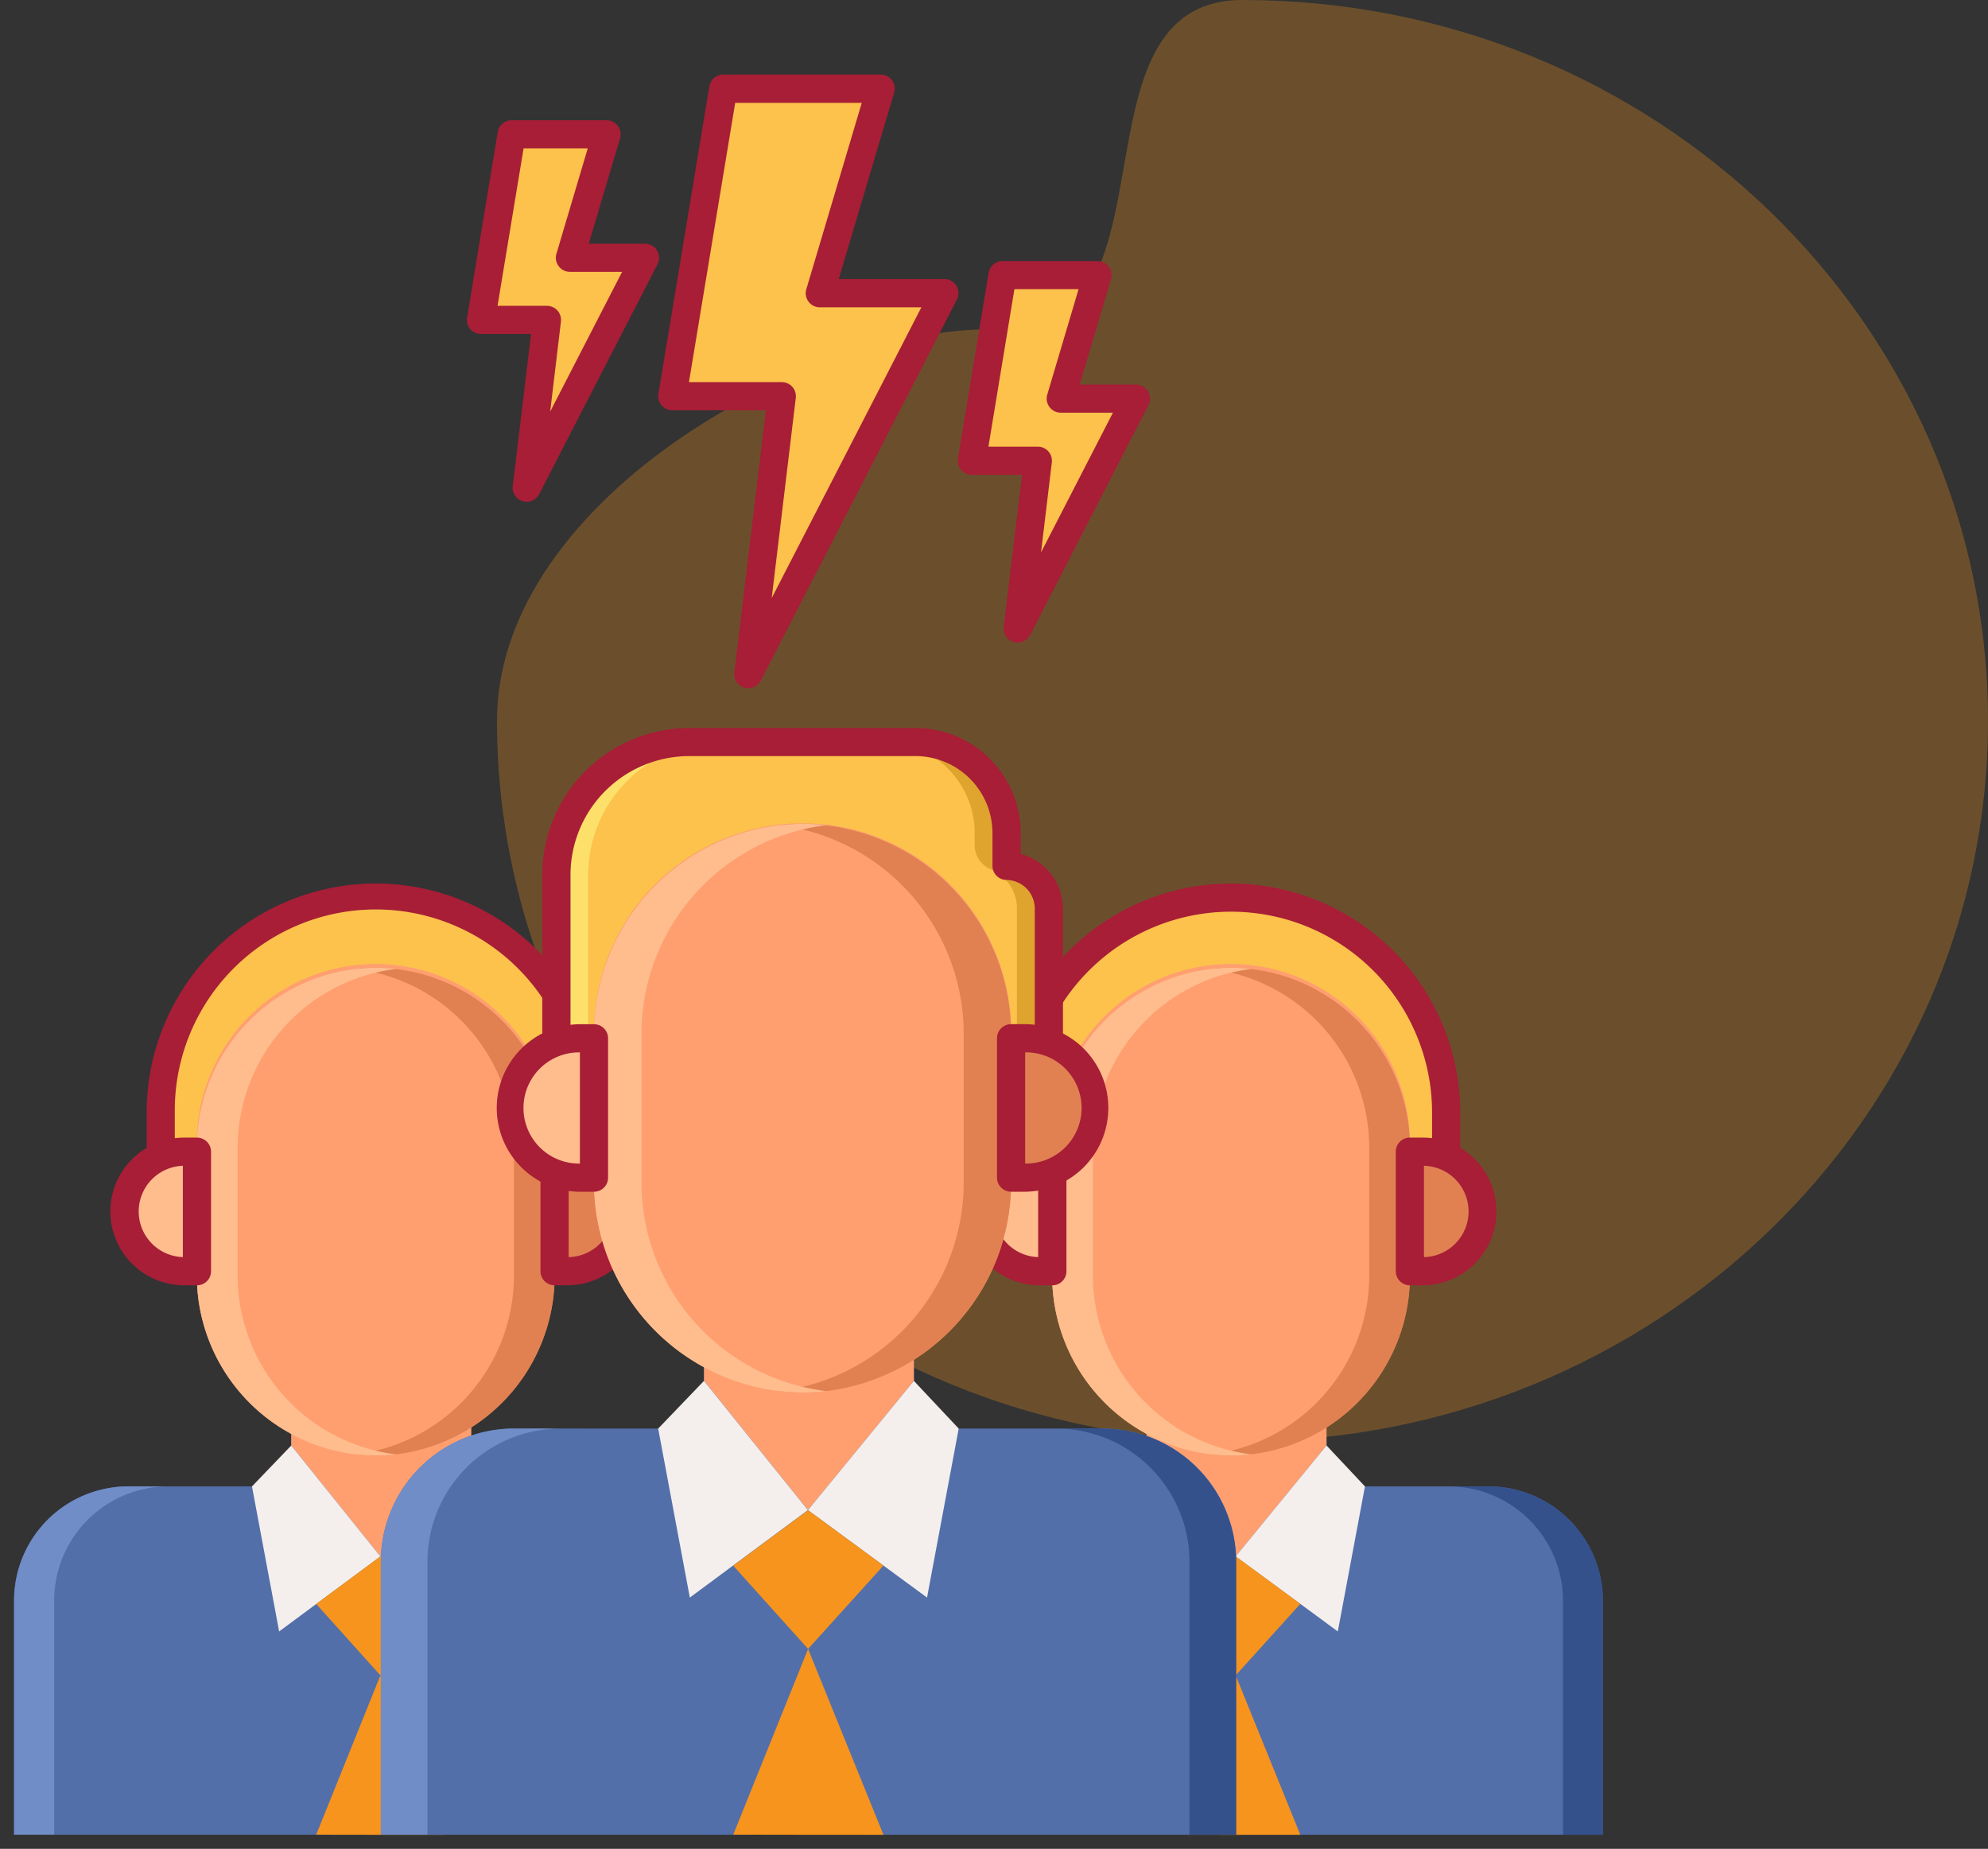 <svg xmlns="http://www.w3.org/2000/svg" width="80.001" height="74.395" viewBox="0 0 80.001 74.395">
  <rect x="0" y="0" width="80.001" height="74.395" fill="#333333" stroke="none"/>
  <g id="Group_955" data-name="Group 955" transform="translate(-533.999 -854)">
    <path id="ring" d="M30,0C46.569,0,60,12.984,60,29S46.569,58,30,58,0,45.016,0,29c0-9.017,12.953-16.086,20.33-15.734S22.759,0,30,0Z" transform="translate(554 854)" fill="#f7941d" opacity="0.29"/>
    <g id="brainstorm" transform="translate(520.835 855)">
      <g id="enrge">
        <g id="Group_66" data-name="Group 66" transform="translate(40.224 2.566)">
          <path id="Path_347" data-name="Path 347" d="M110.722,4h6.335l-2.447,8.233h5.016l-7.891,15.329,1.346-11.186h-4.4Z" transform="translate(-108.676 -4)" fill="#fcc24c"/>
        </g>
        <g id="Group_67" data-name="Group 67" transform="translate(39.658 2)">
          <path id="Path_348" data-name="Path 348" d="M110.3,26.695a.56.56,0,0,1-.166-.025.566.566,0,0,1-.4-.609l1.27-10.551h-3.766a.567.567,0,0,1-.559-.659L108.73,2.474A.566.566,0,0,1,109.289,2h6.335a.566.566,0,0,1,.543.728l-2.231,7.5h4.257a.567.567,0,0,1,.5.826l-7.891,15.329A.566.566,0,0,1,110.3,26.695Zm-2.391-12.319h3.736a.567.567,0,0,1,.563.634l-.969,8.056,6.023-11.7h-4.087a.567.567,0,0,1-.543-.728l2.231-7.5H109.77Z" transform="translate(-106.678 -2)" fill="#a71e36"/>
        </g>
      </g>
      <g id="enrge-2" data-name="enrge">
        <g id="Group_68" data-name="Group 68" transform="translate(52.271 10.07)">
          <path id="Path_349" data-name="Path 349" d="M152.432,30.485h3.824l-1.477,4.969h3.028l-4.763,9.252.812-6.751H151.2Z" transform="translate(-151.198 -30.485)" fill="#fcc24c"/>
        </g>
        <g id="Group_69" data-name="Group 69" transform="translate(51.705 9.504)">
          <path id="Path_350" data-name="Path 350" d="M151.612,43.839a.567.567,0,0,1-.562-.634l.736-6.117h-2.019a.567.567,0,0,1-.559-.659l1.234-7.469a.567.567,0,0,1,.559-.474h3.824a.566.566,0,0,1,.543.728l-1.26,4.241h2.268a.567.567,0,0,1,.5.826l-4.762,9.252A.568.568,0,0,1,151.612,43.839Zm-1.178-7.885h1.99a.567.567,0,0,1,.562.634l-.435,3.621,2.894-5.623h-2.1a.566.566,0,0,1-.543-.728l1.26-4.241H151.48Z" transform="translate(-149.199 -28.485)" fill="#a71e36"/>
        </g>
      </g>
      <g id="enrge-3" data-name="enrge">
        <g id="Group_70" data-name="Group 70" transform="translate(32.518 4.404)">
          <path id="Path_351" data-name="Path 351" d="M82.71,10.485h3.824l-1.477,4.969h3.028l-4.763,9.252.812-6.751H81.476Z" transform="translate(-81.476 -10.485)" fill="#fcc24c"/>
        </g>
        <g id="Group_71" data-name="Group 71" transform="translate(31.952 3.837)">
          <path id="Path_352" data-name="Path 352" d="M81.89,23.839a.561.561,0,0,1-.166-.025.566.566,0,0,1-.4-.609l.736-6.117H80.045a.567.567,0,0,1-.559-.659L80.72,8.959a.567.567,0,0,1,.559-.474H85.1a.567.567,0,0,1,.543.728l-1.26,4.241h2.268a.567.567,0,0,1,.5.826l-4.763,9.252a.567.567,0,0,1-.5.307Zm-1.178-7.885H82.7a.567.567,0,0,1,.563.634L82.83,20.21l2.895-5.623h-2.1a.567.567,0,0,1-.543-.728l1.26-4.241H81.76Z" transform="translate(-79.478 -8.485)" fill="#a71e36"/>
        </g>
      </g>
      <g id="Group_72" data-name="Group 72" transform="translate(54.049 35.118)">
        <path id="Path_353" data-name="Path 353" d="M166.13,118.9a8.655,8.655,0,0,0-8.655,8.655v3.974h17.311v-3.974A8.656,8.656,0,0,0,166.13,118.9Z" transform="translate(-157.475 -118.896)" fill="#fcc24c"/>
      </g>
      <g id="Group_73" data-name="Group 73" transform="translate(53.483 34.552)">
        <path id="Path_354" data-name="Path 354" d="M173.351,130.659H156.041a.567.567,0,0,1-.567-.567v-3.973a9.222,9.222,0,0,1,18.444,0v3.973A.567.567,0,0,1,173.351,130.659Zm-16.744-1.133h16.178v-3.407a8.089,8.089,0,0,0-16.178,0Z" transform="translate(-155.474 -116.897)" fill="#a71e36"/>
      </g>
      <g id="Group_74" data-name="Group 74" transform="translate(48.149 52.014)">
        <path id="Path_355" data-name="Path 355" d="M147.8,185.328v-6.8h7.243v6.8h6.54a4.608,4.608,0,0,1,4.581,4.617v9.4H136.649v-9.436a4.6,4.6,0,0,1,4.6-4.581Z" transform="translate(-136.649 -178.532)" fill="#526faa"/>
      </g>
      <g id="Group_75" data-name="Group 75" transform="translate(59.303 52.014)">
        <path id="Path_356" data-name="Path 356" d="M176.018,183.684l3.588,4.463,3.655-4.463v-5.151h-7.243Z" transform="translate(-176.018 -178.533)" fill="#ff9f70"/>
      </g>
      <g id="Group_77" data-name="Group 77" transform="translate(71.477 58.811)">
        <g id="Group_76" data-name="Group 76">
          <path id="Path_357" data-name="Path 357" d="M220.6,202.521h-1.609a4.606,4.606,0,0,1,4.581,4.615v9.4h1.609v-9.4A4.608,4.608,0,0,0,220.6,202.521Z" transform="translate(-218.987 -202.521)" fill="#34518c"/>
        </g>
      </g>
      <g id="Group_79" data-name="Group 79" transform="translate(48.149 58.809)">
        <g id="Group_78" data-name="Group 78">
          <path id="Path_358" data-name="Path 358" d="M141.254,202.514l1.609,0a4.6,4.6,0,0,0-4.6,4.581v9.434h-1.609v-9.436A4.6,4.6,0,0,1,141.254,202.514Z" transform="translate(-136.649 -202.514)" fill="#708dc8"/>
        </g>
      </g>
      <g id="Group_80" data-name="Group 80" transform="translate(53.281 67.911)">
        <path id="Path_359" data-name="Path 359" d="M155.33,239.962a.567.567,0,0,1-.567-.567v-4.187a.567.567,0,0,1,1.133,0V239.4A.567.567,0,0,1,155.33,239.962Z" transform="translate(-154.763 -234.642)" fill="none"/>
      </g>
      <g id="Group_81" data-name="Group 81" transform="translate(71.402 67.911)">
        <path id="Path_360" data-name="Path 360" d="M219.291,239.962a.567.567,0,0,1-.567-.567v-4.187a.567.567,0,0,1,1.133,0V239.4A.567.567,0,0,1,219.291,239.962Z" transform="translate(-218.724 -234.642)" fill="none"/>
      </g>
      <g id="Group_82" data-name="Group 82" transform="translate(47.583 51.448)">
        <path id="Path_361" data-name="Path 361" d="M164.734,198.477H135.216a.567.567,0,0,1-.567-.567v-9.436a5.166,5.166,0,0,1,5.166-5.148h.006l5.982,0V177.1a.567.567,0,0,1,.567-.567h7.243a.567.567,0,0,1,.567.567v6.23h5.973a5.172,5.172,0,0,1,5.148,5.184v9.4A.566.566,0,0,1,164.734,198.477Zm-28.951-1.133h28.385v-8.831a4.037,4.037,0,0,0-4.015-4.05h-6.539a.567.567,0,0,1-.567-.567v-6.23h-6.11v6.23a.567.567,0,0,1-.567.567h0l-6.549,0h-.005a4.031,4.031,0,0,0-4.033,4.015v8.869Z" transform="translate(-134.649 -176.532)" fill="none"/>
      </g>
      <g id="Group_91" data-name="Group 91" transform="translate(57.157 56.598)">
        <g id="Group_83" data-name="Group 83" transform="translate(5.734 0.567)">
          <path id="Path_362" data-name="Path 362" d="M192.337,196.713l-3.655,4.463,4.109,3.018,1.093-5.835Z" transform="translate(-188.682 -196.713)" fill="#f4efed"/>
        </g>
        <g id="Group_84" data-name="Group 84" transform="translate(0.566 0.567)">
          <path id="Path_363" data-name="Path 363" d="M172.022,196.713l3.588,4.463-4.074,3.018-1.093-5.836Z" transform="translate(-170.443 -196.713)" fill="#f4efed"/>
        </g>
        <g id="Group_85" data-name="Group 85" transform="translate(5.167 0.001)">
          <path id="Path_364" data-name="Path 364" d="M191.357,203.327a.567.567,0,0,1-.335-.11l-4.109-3.018a.566.566,0,0,1-.1-.816l3.655-4.463a.566.566,0,0,1,.419-.207.573.573,0,0,1,.432.178l1.547,1.646a.567.567,0,0,1,.144.492l-1.093,5.835a.566.566,0,0,1-.557.462Zm-3.292-3.687,2.9,2.131.874-4.666-.908-.966Z" transform="translate(-186.682 -194.714)" fill="none"/>
        </g>
        <g id="Group_86" data-name="Group 86">
          <path id="Path_365" data-name="Path 365" d="M170.1,203.325a.567.567,0,0,1-.557-.462l-1.093-5.836a.566.566,0,0,1,.148-.5l1.579-1.645a.566.566,0,0,1,.85.037l3.588,4.463a.567.567,0,0,1-.1.811l-4.074,3.018A.567.567,0,0,1,170.1,203.325Zm-.482-6.22.873,4.659,2.873-2.128-2.815-3.5Z" transform="translate(-168.445 -194.711)" fill="none"/>
        </g>
        <g id="Group_87" data-name="Group 87" transform="translate(3.15 5.03)">
          <path id="Path_366" data-name="Path 366" d="M179.562,214.378l2.584,2.873,2.6-2.877-2.6-1.91Z" transform="translate(-179.562 -212.465)" fill="#f7941d"/>
        </g>
        <g id="Group_88" data-name="Group 88" transform="translate(3.15 9.817)">
          <path id="Path_367" data-name="Path 367" d="M179.562,235.771l2.584-6.41,2.6,6.414-2.6,0Z" transform="translate(-179.562 -229.361)" fill="#f7941d"/>
        </g>
        <g id="Group_89" data-name="Group 89" transform="translate(2.583 4.463)">
          <path id="Path_368" data-name="Path 368" d="M180.713,216.385h0a.566.566,0,0,1-.42-.188l-2.584-2.873a.566.566,0,0,1,.084-.834l2.584-1.914a.567.567,0,0,1,.673,0l2.6,1.91a.566.566,0,0,1,.085.837l-2.6,2.877a.566.566,0,0,1-.42.187Zm-1.745-3.355,1.747,1.943,1.759-1.945-1.759-1.292Z" transform="translate(-177.563 -210.465)" fill="none"/>
        </g>
        <g id="Group_90" data-name="Group 90" transform="translate(2.583 9.25)">
          <path id="Path_369" data-name="Path 369" d="M183.313,234.908h0l-5.185,0a.567.567,0,0,1-.525-.779l2.584-6.41a.567.567,0,0,1,.525-.355h0a.567.567,0,0,1,.525.354l2.6,6.414a.567.567,0,0,1-.526.78Zm-4.345-1.137,3.5,0-1.758-4.335Z" transform="translate(-177.562 -227.361)" fill="none"/>
        </g>
      </g>
      <g id="Group_92" data-name="Group 92" transform="translate(52.59 45.342)">
        <path id="Path_370" data-name="Path 370" d="M155.242,154.983h-.514a2.4,2.4,0,1,0,0,4.81h.514Z" transform="translate(-152.324 -154.983)" fill="#ffbd8e"/>
      </g>
      <g id="Group_93" data-name="Group 93" transform="translate(69.901 45.342)">
        <path id="Path_371" data-name="Path 371" d="M213.938,154.983h-.514v4.81h.514a2.4,2.4,0,1,0,0-4.81Z" transform="translate(-213.424 -154.983)" fill="#e18152"/>
      </g>
      <g id="Group_94" data-name="Group 94" transform="translate(55.509 37.941)">
        <path id="Path_372" data-name="Path 372" d="M169.821,148.486a7.243,7.243,0,0,1-7.2-7.29V136.15a7.2,7.2,0,1,1,14.392,0V141.2a7.243,7.243,0,0,1-7.2,7.289Z" transform="translate(-162.625 -128.86)" fill="#ff9f70"/>
      </g>
      <g id="Group_95" data-name="Group 95" transform="translate(61.887 37.941)">
        <path id="Path_373" data-name="Path 373" d="M185.957,128.86a7.147,7.147,0,0,0-.818.048,7.256,7.256,0,0,1,6.378,7.241V141.2a7.256,7.256,0,0,1-6.378,7.241,7.154,7.154,0,0,0,.818.048,7.243,7.243,0,0,0,7.2-7.29V136.15A7.244,7.244,0,0,0,185.957,128.86Z" transform="translate(-185.139 -128.86)" fill="#e18152"/>
      </g>
      <g id="Group_96" data-name="Group 96" transform="translate(55.509 37.941)">
        <path id="Path_374" data-name="Path 374" d="M169.821,128.86a7.154,7.154,0,0,1,.818.048,7.256,7.256,0,0,0-6.378,7.241V141.2a7.256,7.256,0,0,0,6.378,7.241,7.154,7.154,0,0,1-.818.048,7.243,7.243,0,0,1-7.2-7.29V136.15A7.243,7.243,0,0,1,169.821,128.86Z" transform="translate(-162.625 -128.86)" fill="#ffbd8e"/>
      </g>
      <g id="Group_97" data-name="Group 97" transform="translate(54.942 37.375)">
        <path id="Path_375" data-name="Path 375" d="M168.388,147.62a7.818,7.818,0,0,1-7.763-7.856v-5.047a7.763,7.763,0,1,1,15.525,0v5.046a7.819,7.819,0,0,1-7.763,7.856Zm0-19.626a6.684,6.684,0,0,0-6.629,6.723v5.046a6.63,6.63,0,1,0,13.259,0v-5.046A6.684,6.684,0,0,0,168.388,127.994Z" transform="translate(-160.625 -126.861)" fill="none"/>
      </g>
      <g id="Group_98" data-name="Group 98" transform="translate(52.023 44.776)">
        <path id="Path_376" data-name="Path 376" d="M153.809,158.927H153.3a2.971,2.971,0,1,1,0-5.943h.514a.567.567,0,0,1,.567.567v4.81a.567.567,0,0,1-.567.566Zm-.567-4.809a1.838,1.838,0,0,0,0,3.674Z" transform="translate(-150.324 -152.984)" fill="#a71e36"/>
      </g>
      <g id="Group_99" data-name="Group 99" transform="translate(69.334 44.776)">
        <path id="Path_377" data-name="Path 377" d="M212.505,158.926h-.514a.567.567,0,0,1-.567-.567v-4.81a.567.567,0,0,1,.567-.567h.514a2.971,2.971,0,0,1,0,5.943Zm.053-4.809v3.675a1.838,1.838,0,0,0,0-3.675Z" transform="translate(-211.425 -152.983)" fill="#a71e36"/>
      </g>
      <g id="Group_100" data-name="Group 100" transform="translate(19.631 35.118)">
        <path id="Path_378" data-name="Path 378" d="M44.644,118.9a8.655,8.655,0,0,0-8.655,8.655v3.974H53.3v-3.974A8.656,8.656,0,0,0,44.644,118.9Z" transform="translate(-35.989 -118.896)" fill="#fcc24c"/>
      </g>
      <g id="Group_101" data-name="Group 101" transform="translate(19.064 34.552)">
        <path id="Path_379" data-name="Path 379" d="M51.866,130.659H34.556a.567.567,0,0,1-.567-.567v-3.973a9.222,9.222,0,0,1,18.444,0v3.973A.567.567,0,0,1,51.866,130.659Zm-16.744-1.133H51.3v-3.407a8.089,8.089,0,1,0-16.177,0v3.407Z" transform="translate(-33.989 -116.897)" fill="#a71e36"/>
      </g>
      <g id="Group_102" data-name="Group 102" transform="translate(13.73 52.014)">
        <path id="Path_380" data-name="Path 380" d="M26.317,185.328v-6.8H33.56v6.8H40.1a4.608,4.608,0,0,1,4.581,4.617v9.4H15.163v-9.436a4.6,4.6,0,0,1,4.605-4.581Z" transform="translate(-15.163 -178.532)" fill="#526faa"/>
      </g>
      <g id="Group_103" data-name="Group 103" transform="translate(24.884 52.014)">
        <path id="Path_381" data-name="Path 381" d="M54.532,183.684l3.588,4.463,3.655-4.463v-5.151H54.532Z" transform="translate(-54.532 -178.533)" fill="#ff9f70"/>
      </g>
      <g id="Group_105" data-name="Group 105" transform="translate(37.058 58.811)">
        <g id="Group_104" data-name="Group 104">
          <path id="Path_382" data-name="Path 382" d="M99.111,202.521H97.5a4.606,4.606,0,0,1,4.581,4.615v9.4h1.609v-9.4A4.608,4.608,0,0,0,99.111,202.521Z" transform="translate(-97.502 -202.521)" fill="#34518c"/>
        </g>
      </g>
      <g id="Group_107" data-name="Group 107" transform="translate(13.73 58.809)">
        <g id="Group_106" data-name="Group 106">
          <path id="Path_383" data-name="Path 383" d="M19.768,202.514l1.609,0a4.6,4.6,0,0,0-4.6,4.581v9.434H15.163v-9.436A4.6,4.6,0,0,1,19.768,202.514Z" transform="translate(-15.163 -202.514)" fill="#708dc8"/>
        </g>
      </g>
      <g id="Group_108" data-name="Group 108" transform="translate(18.862 67.911)">
        <path id="Path_384" data-name="Path 384" d="M33.844,239.962a.567.567,0,0,1-.567-.567v-4.187a.567.567,0,0,1,1.133,0V239.4A.567.567,0,0,1,33.844,239.962Z" transform="translate(-33.277 -234.642)" fill="none"/>
      </g>
      <g id="Group_109" data-name="Group 109" transform="translate(36.983 67.911)">
        <path id="Path_385" data-name="Path 385" d="M97.8,239.962a.567.567,0,0,1-.567-.567v-4.187a.567.567,0,0,1,1.133,0V239.4A.567.567,0,0,1,97.8,239.962Z" transform="translate(-97.237 -234.642)" fill="none"/>
      </g>
      <g id="Group_110" data-name="Group 110" transform="translate(13.164 51.448)">
        <path id="Path_386" data-name="Path 386" d="M43.248,198.477H13.731a.567.567,0,0,1-.567-.567v-9.436a5.166,5.166,0,0,1,5.166-5.148h.006l5.981,0V177.1a.567.567,0,0,1,.567-.567h7.243a.567.567,0,0,1,.567.567v6.23h5.973a5.1,5.1,0,0,1,3.644,1.528,5.156,5.156,0,0,1,1.5,3.657v9.4a.566.566,0,0,1-.566.567ZM14.3,197.343H42.682v-8.831a4.03,4.03,0,0,0-1.175-2.859,3.978,3.978,0,0,0-2.84-1.192H32.127a.567.567,0,0,1-.567-.567v-6.23h-6.11v6.23a.567.567,0,0,1-.567.567l-6.549,0H18.33a4.031,4.031,0,0,0-4.033,4.015Z" transform="translate(-13.164 -176.532)" fill="none"/>
      </g>
      <g id="Group_119" data-name="Group 119" transform="translate(22.738 56.599)">
        <g id="Group_111" data-name="Group 111" transform="translate(5.734 0.567)">
          <path id="Path_387" data-name="Path 387" d="M70.851,196.713,67.2,201.176l4.109,3.018,1.093-5.835Z" transform="translate(-67.196 -196.713)" fill="#f4efed"/>
        </g>
        <g id="Group_112" data-name="Group 112" transform="translate(0.566 0.567)">
          <path id="Path_388" data-name="Path 388" d="M50.536,196.713l3.588,4.463-4.074,3.018-1.093-5.836Z" transform="translate(-48.957 -196.713)" fill="#f4efed"/>
        </g>
        <g id="Group_113" data-name="Group 113" transform="translate(5.167 0)">
          <path id="Path_389" data-name="Path 389" d="M69.872,203.327a.567.567,0,0,1-.335-.11L65.428,200.2a.567.567,0,0,1-.1-.816l3.655-4.463a.567.567,0,0,1,.419-.207.576.576,0,0,1,.432.178l1.547,1.646a.567.567,0,0,1,.144.492l-1.093,5.835a.566.566,0,0,1-.557.462ZM66.58,199.64l2.9,2.131.874-4.666-.907-.966Z" transform="translate(-65.196 -194.714)" fill="none"/>
        </g>
        <g id="Group_114" data-name="Group 114">
          <path id="Path_390" data-name="Path 390" d="M48.617,203.327a.567.567,0,0,1-.557-.462l-1.093-5.836a.566.566,0,0,1,.148-.5l1.579-1.645a.579.579,0,0,1,.434-.174.567.567,0,0,1,.417.211l3.588,4.463a.567.567,0,0,1-.1.811l-4.074,3.018A.568.568,0,0,1,48.617,203.327Zm-.482-6.22.873,4.659,2.873-2.128-2.815-3.5Z" transform="translate(-46.958 -194.713)" fill="none"/>
        </g>
        <g id="Group_115" data-name="Group 115" transform="translate(3.15 5.029)">
          <path id="Path_391" data-name="Path 391" d="M58.077,214.378l2.584,2.873,2.6-2.877-2.6-1.91Z" transform="translate(-58.077 -212.465)" fill="#f7941d"/>
        </g>
        <g id="Group_116" data-name="Group 116" transform="translate(3.15 9.816)">
          <path id="Path_392" data-name="Path 392" d="M58.077,235.771l2.584-6.41,2.6,6.414-2.6,0Z" transform="translate(-58.077 -229.361)" fill="#f7941d"/>
        </g>
        <g id="Group_117" data-name="Group 117" transform="translate(2.584 4.462)">
          <path id="Path_393" data-name="Path 393" d="M59.228,216.385h0a.566.566,0,0,1-.42-.188l-2.584-2.873a.567.567,0,0,1,.084-.834l2.584-1.914a.567.567,0,0,1,.673,0l2.6,1.91a.567.567,0,0,1,.085.837l-2.6,2.877A.566.566,0,0,1,59.228,216.385Zm-1.746-3.355,1.747,1.943,1.759-1.946-1.759-1.291Z" transform="translate(-56.078 -210.464)" fill="none"/>
        </g>
        <g id="Group_118" data-name="Group 118" transform="translate(2.583 9.25)">
          <path id="Path_394" data-name="Path 394" d="M61.827,234.908h0l-5.185,0a.567.567,0,0,1-.525-.779l2.584-6.41a.567.567,0,0,1,.525-.355h0a.567.567,0,0,1,.525.354l2.6,6.414a.567.567,0,0,1-.525.78Zm-4.345-1.137,3.5,0-1.758-4.335Z" transform="translate(-56.076 -227.361)" fill="none"/>
        </g>
      </g>
      <g id="Group_120" data-name="Group 120" transform="translate(18.171 45.342)">
        <path id="Path_395" data-name="Path 395" d="M33.756,154.983h-.514a2.4,2.4,0,0,0,0,4.81h.514Z" transform="translate(-30.838 -154.983)" fill="#ffbd8e"/>
      </g>
      <g id="Group_121" data-name="Group 121" transform="translate(35.482 45.342)">
        <path id="Path_396" data-name="Path 396" d="M92.453,154.983h-.514v4.81h.514a2.4,2.4,0,1,0,0-4.81Z" transform="translate(-91.939 -154.983)" fill="#e18152"/>
      </g>
      <g id="Group_122" data-name="Group 122" transform="translate(21.09 37.941)">
        <path id="Path_397" data-name="Path 397" d="M48.335,148.486a7.243,7.243,0,0,1-7.2-7.29V136.15a7.2,7.2,0,1,1,14.392,0V141.2a7.243,7.243,0,0,1-7.2,7.289Z" transform="translate(-41.139 -128.86)" fill="#ff9f70"/>
      </g>
      <g id="Group_123" data-name="Group 123" transform="translate(27.468 37.941)">
        <path id="Path_398" data-name="Path 398" d="M64.471,128.86a7.151,7.151,0,0,0-.818.048,7.256,7.256,0,0,1,6.378,7.241V141.2a7.256,7.256,0,0,1-6.378,7.241,7.154,7.154,0,0,0,.818.048,7.243,7.243,0,0,0,7.2-7.29V136.15A7.243,7.243,0,0,0,64.471,128.86Z" transform="translate(-63.653 -128.86)" fill="#e18152"/>
      </g>
      <g id="Group_124" data-name="Group 124" transform="translate(21.09 37.941)">
        <path id="Path_399" data-name="Path 399" d="M48.335,128.86a7.154,7.154,0,0,1,.818.048,7.256,7.256,0,0,0-6.378,7.241V141.2a7.256,7.256,0,0,0,6.378,7.241,7.154,7.154,0,0,1-.818.048,7.243,7.243,0,0,1-7.2-7.29V136.15A7.243,7.243,0,0,1,48.335,128.86Z" transform="translate(-41.139 -128.86)" fill="#ffbd8e"/>
      </g>
      <g id="Group_125" data-name="Group 125" transform="translate(20.523 37.375)">
        <path id="Path_400" data-name="Path 400" d="M46.9,147.62a7.819,7.819,0,0,1-7.763-7.856v-5.047a7.763,7.763,0,1,1,15.526,0v5.046A7.819,7.819,0,0,1,46.9,147.62Zm0-19.626a6.684,6.684,0,0,0-6.63,6.723v5.046a6.63,6.63,0,1,0,13.259,0v-5.046A6.684,6.684,0,0,0,46.9,127.994Z" transform="translate(-39.139 -126.861)" fill="none"/>
      </g>
      <g id="Group_126" data-name="Group 126" transform="translate(17.605 44.776)">
        <path id="Path_401" data-name="Path 401" d="M32.323,158.927h-.514a2.971,2.971,0,1,1,0-5.943h.514a.567.567,0,0,1,.567.567v4.81a.567.567,0,0,1-.567.566Zm-.567-4.809a1.838,1.838,0,0,0,0,3.674Z" transform="translate(-28.838 -152.984)" fill="#a71e36"/>
      </g>
      <g id="Group_127" data-name="Group 127" transform="translate(34.915 44.776)">
        <path id="Path_402" data-name="Path 402" d="M91.019,158.926h-.514a.567.567,0,0,1-.567-.567v-4.81a.567.567,0,0,1,.567-.567h.514a2.971,2.971,0,0,1,0,5.943Zm.053-4.809v3.675a1.838,1.838,0,0,0,0-3.675Z" transform="translate(-89.939 -152.983)" fill="#a71e36"/>
      </g>
      <g id="Group_159" data-name="Group 159" transform="translate(27.923 28.291)">
        <g id="Group_128" data-name="Group 128" transform="translate(7.629 0.567)">
          <path id="Path_403" data-name="Path 403" d="M92.186,112.1v-9.962A5.345,5.345,0,0,1,97.531,96.8h9.112a3.66,3.66,0,0,1,3.66,3.66v1.328A1.716,1.716,0,0,1,112,103.5v8.6H92.186Z" transform="translate(-92.186 -96.798)" fill="#fcc24c"/>
        </g>
        <g id="Group_129" data-name="Group 129" transform="translate(20.803 0.567)">
          <path id="Path_404" data-name="Path 404" d="M143.628,101.785v-1.328a3.66,3.66,0,0,0-3.66-3.66h-1.283a3.66,3.66,0,0,1,3.66,3.66v.48a1.061,1.061,0,0,0,.648.981,1.716,1.716,0,0,1,1.054,1.583v8.6h1.283v-8.6A1.716,1.716,0,0,0,143.628,101.785Z" transform="translate(-138.685 -96.797)" fill="#dea42e"/>
        </g>
        <g id="Group_130" data-name="Group 130" transform="translate(7.629 0.567)">
          <path id="Path_405" data-name="Path 405" d="M98.814,96.8H97.531a5.345,5.345,0,0,0-5.345,5.345V112.1h1.283v-9.962A5.345,5.345,0,0,1,98.814,96.8Z" transform="translate(-92.186 -96.797)" fill="#fce06a"/>
        </g>
        <g id="Group_131" data-name="Group 131" transform="translate(7.063)">
          <path id="Path_406" data-name="Path 406" d="M110.572,111.237H90.753a.567.567,0,0,1-.567-.567v-9.962A5.918,5.918,0,0,1,96.1,94.8h9.112a4.232,4.232,0,0,1,4.227,4.227v.837a2.292,2.292,0,0,1,1.7,2.207v8.6A.567.567,0,0,1,110.572,111.237ZM91.319,110.1h18.686v-8.037a1.153,1.153,0,0,0-1.14-1.149.567.567,0,0,1-.562-.567V99.024a3.1,3.1,0,0,0-3.094-3.094H96.1a4.783,4.783,0,0,0-4.778,4.778v9.4Z" transform="translate(-90.186 -94.797)" fill="#a71e36"/>
        </g>
        <g id="Group_132" data-name="Group 132" transform="translate(0.567 20.267)">
          <path id="Path_407" data-name="Path 407" d="M80.263,174.259v-7.925h8.446v7.925h7.626a5.372,5.372,0,0,1,5.342,5.383V190.6H67.257v-11a5.36,5.36,0,0,1,5.369-5.342Z" transform="translate(-67.257 -166.334)" fill="#526faa"/>
        </g>
        <g id="Group_133" data-name="Group 133" transform="translate(13.572 20.268)">
          <path id="Path_408" data-name="Path 408" d="M113.162,172.341l4.183,5.2,4.262-5.2v-6.006h-8.446Z" transform="translate(-113.162 -166.335)" fill="#ff9f70"/>
        </g>
        <g id="Group_135" data-name="Group 135" transform="translate(27.767 28.192)">
          <g id="Group_134" data-name="Group 134">
            <path id="Path_409" data-name="Path 409" d="M165.142,194.306h-1.876a5.37,5.37,0,0,1,5.342,5.381v10.961h1.876V199.689A5.372,5.372,0,0,0,165.142,194.306Z" transform="translate(-163.266 -194.306)" fill="#34518c"/>
          </g>
        </g>
        <g id="Group_137" data-name="Group 137" transform="translate(0.567 28.19)">
          <g id="Group_136" data-name="Group 136">
            <path id="Path_410" data-name="Path 410" d="M72.627,194.3l1.876,0a5.36,5.36,0,0,0-5.369,5.342v11H67.258v-11A5.36,5.36,0,0,1,72.627,194.3Z" transform="translate(-67.258 -194.298)" fill="#708dc8"/>
          </g>
        </g>
        <g id="Group_138" data-name="Group 138" transform="translate(6.645 38.898)">
          <path id="Path_411" data-name="Path 411" d="M89.277,238.108a.567.567,0,0,1-.567-.567v-4.882a.567.567,0,1,1,1.133,0v4.882A.567.567,0,0,1,89.277,238.108Z" transform="translate(-88.71 -232.092)" fill="none"/>
        </g>
        <g id="Group_139" data-name="Group 139" transform="translate(27.774 38.898)">
          <path id="Path_412" data-name="Path 412" d="M163.857,238.108a.567.567,0,0,1-.567-.567v-4.882a.567.567,0,1,1,1.133,0v4.882A.566.566,0,0,1,163.857,238.108Z" transform="translate(-163.29 -232.092)" fill="none"/>
        </g>
        <g id="Group_140" data-name="Group 140" transform="translate(0 19.701)">
          <path id="Path_413" data-name="Path 413" d="M100.242,189.734H65.824a.567.567,0,0,1-.567-.567v-11a5.927,5.927,0,0,1,5.929-5.909h.008l7.069,0V164.9a.567.567,0,0,1,.567-.567h8.446a.567.567,0,0,1,.567.567v7.358H94.9a5.936,5.936,0,0,1,5.908,5.95v10.958a.566.566,0,0,1-.567.567ZM66.39,188.6H99.676V178.209a4.8,4.8,0,0,0-4.776-4.817H87.275a.567.567,0,0,1-.567-.567v-7.358H79.4v7.358a.567.567,0,0,1-.567.567l-7.636,0h-.007a4.794,4.794,0,0,0-4.8,4.776Z" transform="translate(-65.257 -164.334)" fill="none"/>
        </g>
        <g id="Group_149" data-name="Group 149" transform="translate(11.164 25.707)">
          <g id="Group_141" data-name="Group 141" transform="translate(6.592 0.567)">
            <path id="Path_414" data-name="Path 414" d="M132.19,187.534l-4.262,5.2,4.791,3.519,1.274-6.8Z" transform="translate(-127.928 -187.534)" fill="#f4efed"/>
          </g>
          <g id="Group_142" data-name="Group 142" transform="translate(0.567 0.567)">
            <path id="Path_415" data-name="Path 415" d="M108.5,187.534l4.183,5.2-4.751,3.519-1.274-6.8Z" transform="translate(-106.662 -187.534)" fill="#f4efed"/>
          </g>
          <g id="Group_143" data-name="Group 143" transform="translate(6.025)">
            <path id="Path_416" data-name="Path 416" d="M131.286,195.388a.567.567,0,0,1-.335-.11l-4.791-3.519a.567.567,0,0,1-.1-.816l4.262-5.2a.566.566,0,0,1,.419-.207.547.547,0,0,1,.432.178l1.8,1.919a.566.566,0,0,1,.144.492l-1.274,6.8a.567.567,0,0,1-.557.462Zm-3.974-4.189,3.583,2.632,1.056-5.635-1.164-1.239Z" transform="translate(-125.928 -185.532)" fill="none"/>
          </g>
          <g id="Group_144" data-name="Group 144" transform="translate(0 0)">
            <path id="Path_417" data-name="Path 417" d="M106.5,195.389a.567.567,0,0,1-.557-.462l-1.274-6.8a.566.566,0,0,1,.148-.5l1.842-1.918a.576.576,0,0,1,.434-.174.567.567,0,0,1,.417.211l4.184,5.2a.567.567,0,0,1-.1.811l-4.751,3.519a.565.565,0,0,1-.337.111Zm-.664-7.189,1.054,5.628,3.55-2.629-3.41-4.242Z" transform="translate(-104.662 -185.533)" fill="none"/>
          </g>
          <g id="Group_145" data-name="Group 145" transform="translate(3.579 5.771)">
            <path id="Path_418" data-name="Path 418" d="M117.3,208.132l3.012,3.35,3.033-3.354-3.033-2.227Z" transform="translate(-117.295 -205.901)" fill="#f7941d"/>
          </g>
          <g id="Group_146" data-name="Group 146" transform="translate(3.579 11.352)">
            <path id="Path_419" data-name="Path 419" d="M117.3,233.076l3.012-7.474,3.033,7.479-3.033,0Z" transform="translate(-117.295 -225.602)" fill="#f7941d"/>
          </g>
          <g id="Group_147" data-name="Group 147" transform="translate(3.013 5.204)">
            <path id="Path_420" data-name="Path 420" d="M118.876,210.616h0a.566.566,0,0,1-.42-.188l-3.012-3.35a.567.567,0,0,1,.084-.834l3.012-2.231a.567.567,0,0,1,.673,0l3.033,2.227a.566.566,0,0,1,.085.837l-3.033,3.354a.568.568,0,0,1-.42.187Zm-2.175-3.833,2.176,2.42,2.19-2.423-2.19-1.609Z" transform="translate(-115.297 -203.901)" fill="none"/>
          </g>
          <g id="Group_148" data-name="Group 148" transform="translate(3.013 10.786)">
            <path id="Path_421" data-name="Path 421" d="M121.907,232.214h0l-6.046,0a.567.567,0,0,1-.525-.779l3.012-7.474a.567.567,0,0,1,.525-.355h0a.567.567,0,0,1,.525.354l3.033,7.479a.567.567,0,0,1-.525.78Zm-5.206-1.137,4.365,0-2.19-5.4Z" transform="translate(-115.295 -223.602)" fill="none"/>
          </g>
        </g>
        <g id="Group_150" data-name="Group 150" transform="translate(5.745 12.488)">
          <path id="Path_422" data-name="Path 422" d="M88.937,138.875h-.6a2.8,2.8,0,1,0,0,5.608h.6Z" transform="translate(-85.534 -138.875)" fill="#ffbd8e"/>
        </g>
        <g id="Group_151" data-name="Group 151" transform="translate(25.93 12.488)">
          <path id="Path_423" data-name="Path 423" d="M157.378,138.875h-.6v5.608h.6a2.8,2.8,0,0,0,0-5.608Z" transform="translate(-156.779 -138.875)" fill="#e18152"/>
        </g>
        <g id="Group_152" data-name="Group 152" transform="translate(9.148 3.858)">
          <path id="Path_424" data-name="Path 424" d="M105.937,131.3a8.446,8.446,0,0,1-8.391-8.5v-5.884a8.392,8.392,0,1,1,16.782,0V122.8A8.446,8.446,0,0,1,105.937,131.3Z" transform="translate(-97.546 -108.415)" fill="#ff9f70"/>
        </g>
        <g id="Group_153" data-name="Group 153" transform="translate(16.585 3.858)">
          <path id="Path_425" data-name="Path 425" d="M124.751,108.415a8.415,8.415,0,0,0-.954.056,8.461,8.461,0,0,1,7.437,8.444V122.8a8.461,8.461,0,0,1-7.437,8.444,8.344,8.344,0,0,0,.954.056,8.446,8.446,0,0,0,8.391-8.5v-5.884a8.446,8.446,0,0,0-8.391-8.5Z" transform="translate(-123.797 -108.415)" fill="#e18152"/>
        </g>
        <g id="Group_154" data-name="Group 154" transform="translate(9.148 3.858)">
          <path id="Path_426" data-name="Path 426" d="M105.937,108.415a8.406,8.406,0,0,1,.953.056,8.461,8.461,0,0,0-7.437,8.444V122.8a8.461,8.461,0,0,0,7.437,8.444,8.343,8.343,0,0,1-.953.056,8.446,8.446,0,0,1-8.391-8.5v-5.884A8.446,8.446,0,0,1,105.937,108.415Z" transform="translate(-97.546 -108.415)" fill="#ffbd8e"/>
        </g>
        <g id="Group_155" data-name="Group 155" transform="translate(8.581 3.291)">
          <path id="Path_427" data-name="Path 427" d="M104.5,130.432a9.022,9.022,0,0,1-8.958-9.066v-5.885a8.958,8.958,0,1,1,17.915,0v5.885A9.023,9.023,0,0,1,104.5,130.432Zm0-22.884a7.888,7.888,0,0,0-7.824,7.933v5.885a7.825,7.825,0,1,0,15.649,0v-5.885A7.889,7.889,0,0,0,104.5,107.548Z" transform="translate(-95.546 -106.414)" fill="none"/>
        </g>
        <g id="Group_156" data-name="Group 156" transform="translate(5.178 11.922)">
          <path id="Path_428" data-name="Path 428" d="M87.5,143.617h-.6a3.371,3.371,0,0,1,0-6.741h.6a.567.567,0,0,1,.567.567v5.608A.567.567,0,0,1,87.5,143.617Zm-.6-5.608a2.237,2.237,0,0,0,0,4.475h.033v-4.475H86.9Z" transform="translate(-83.534 -136.876)" fill="#a71e36"/>
        </g>
        <g id="Group_157" data-name="Group 157" transform="translate(25.363 11.921)">
          <path id="Path_429" data-name="Path 429" d="M155.946,143.616h-.6a.567.567,0,0,1-.567-.567v-5.608a.567.567,0,0,1,.567-.567h.6a3.371,3.371,0,0,1,0,6.741Zm-.033-1.133h.033a2.237,2.237,0,0,0,0-4.475h-.033Z" transform="translate(-154.78 -136.875)" fill="#a71e36"/>
        </g>
        <g id="Group_158" data-name="Group 158" transform="translate(2.16 34.496)">
          <path id="Path_430" data-name="Path 430" d="M73.447,221.091a.567.567,0,0,1-.567-.567v-3.4a.567.567,0,1,1,1.133,0v3.4A.567.567,0,0,1,73.447,221.091Z" transform="translate(-72.88 -216.557)" fill="none"/>
        </g>
      </g>
    </g>
  </g>
</svg>

